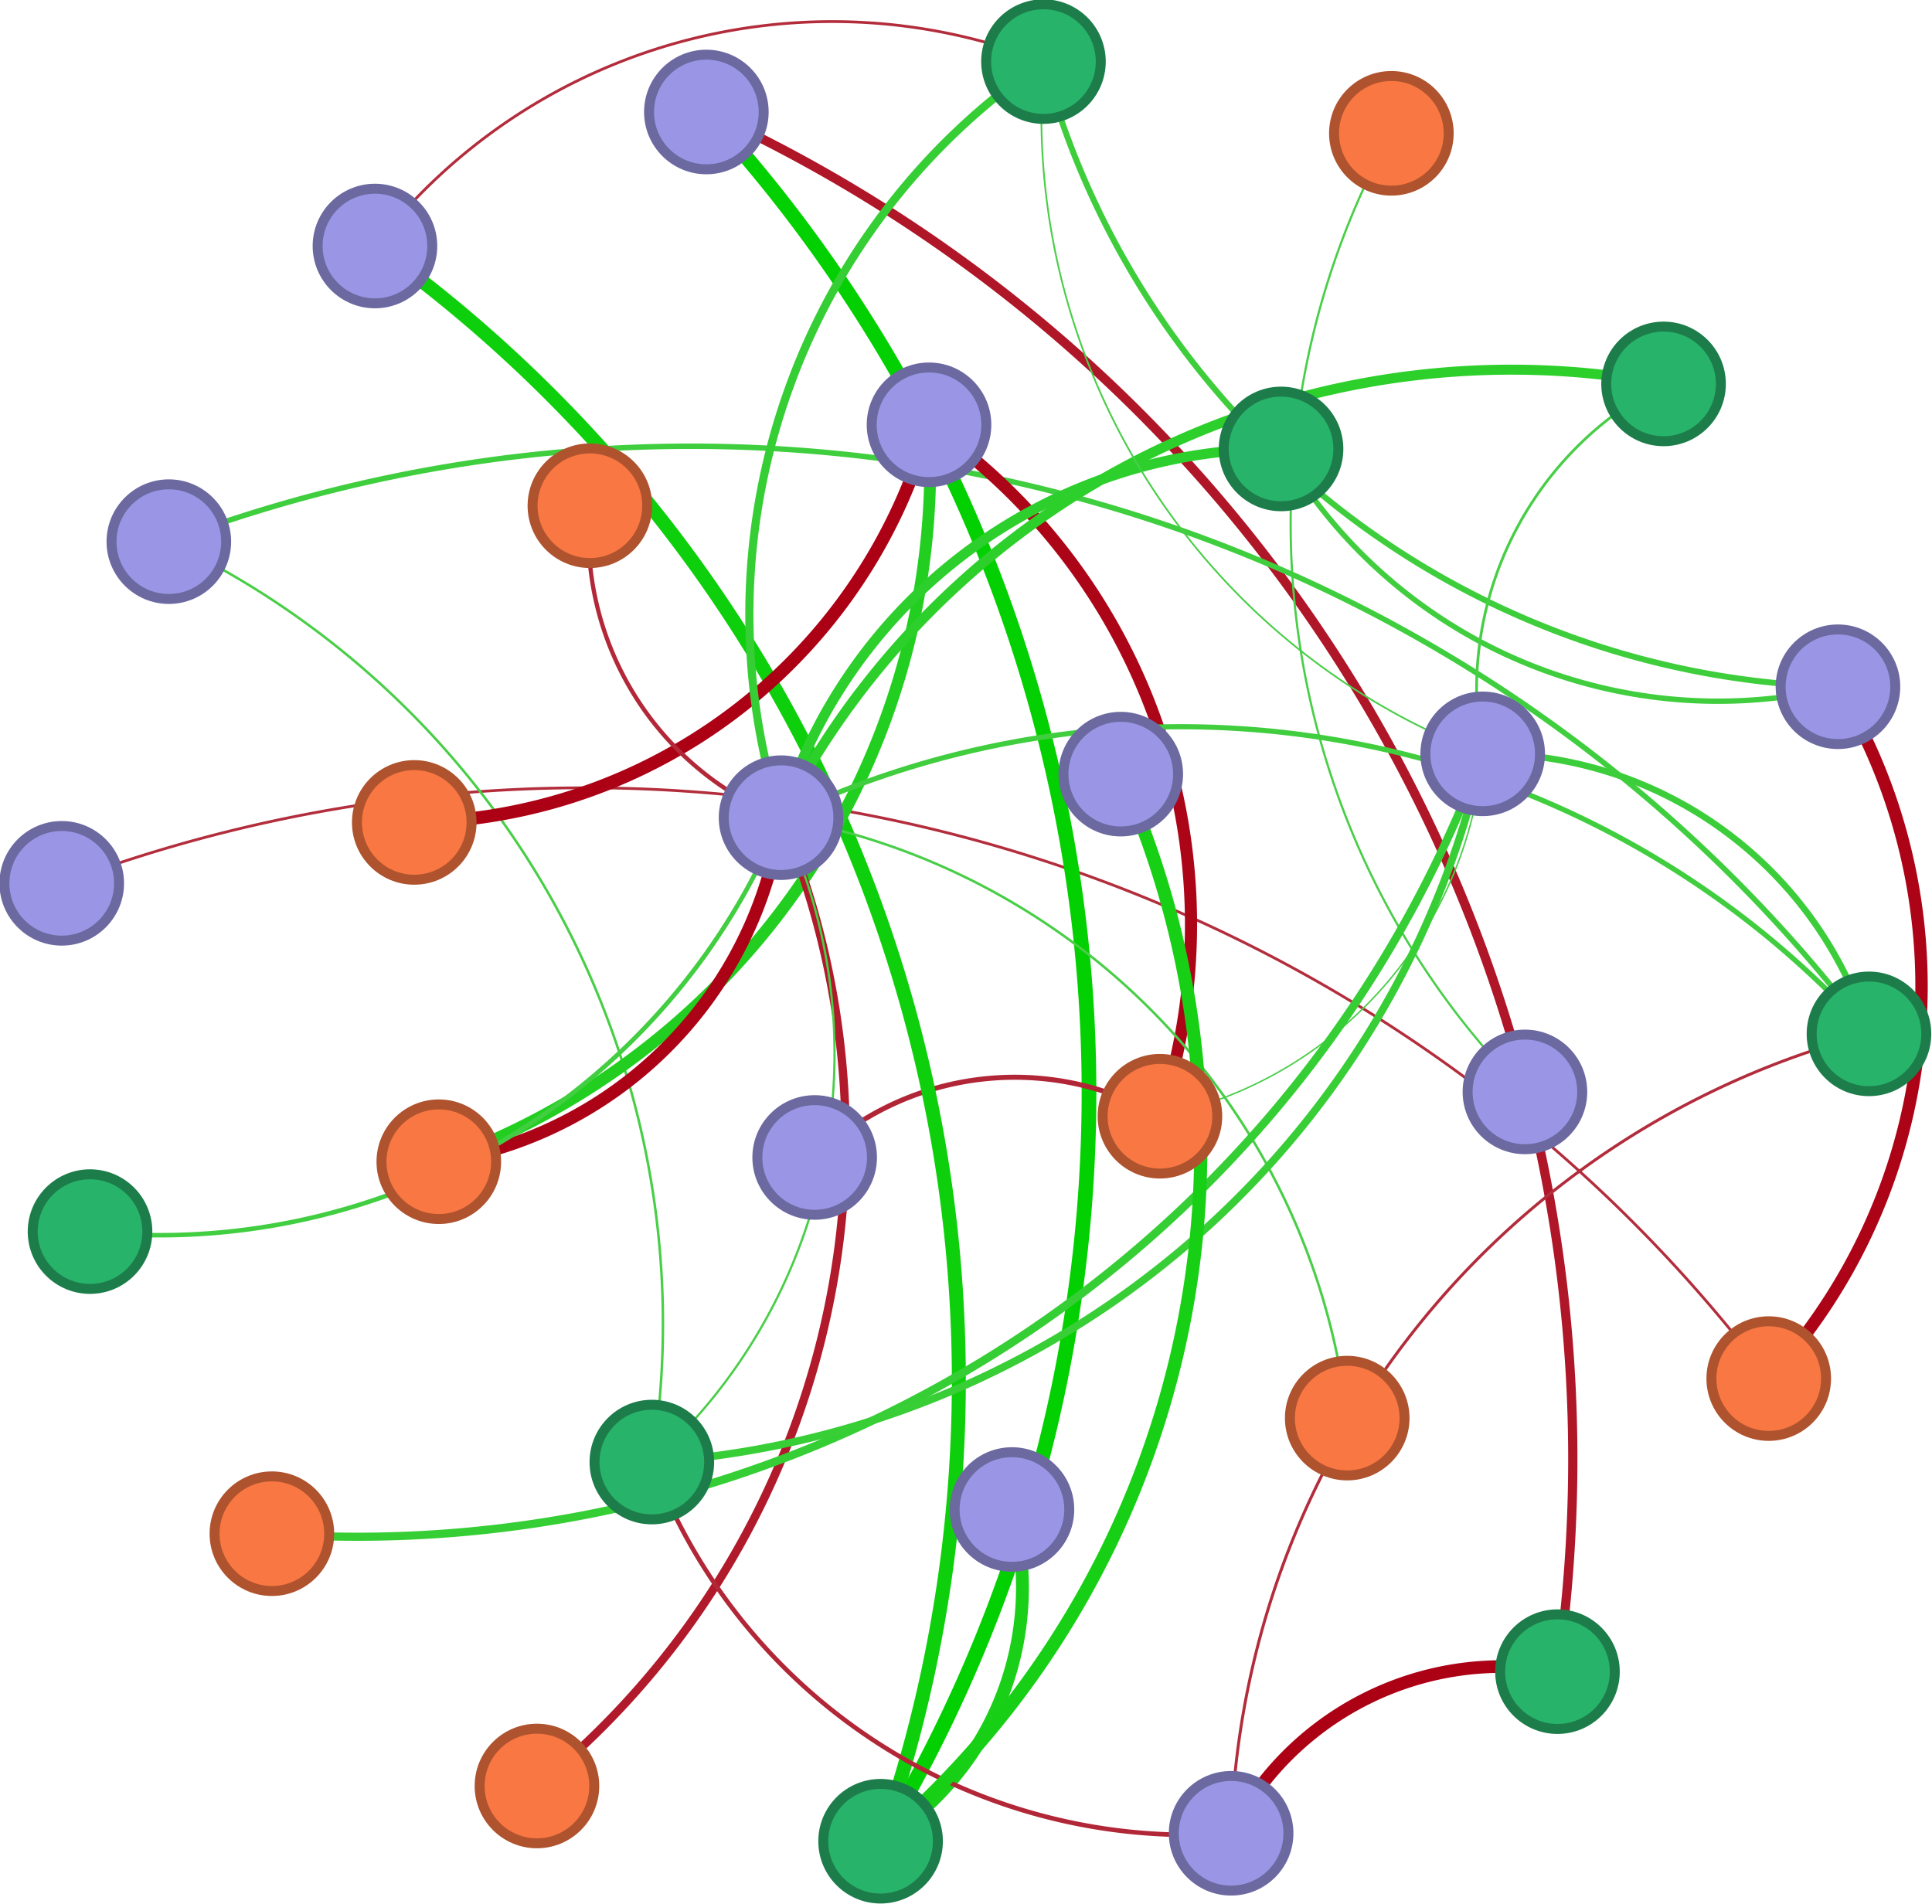 <?xml version="1.0" encoding="UTF-8"?>
<!DOCTYPE svg PUBLIC "-//W3C//DTD SVG 1.1//EN"
    "http://www.w3.org/Graphics/SVG/1.1/DTD/svg11.dtd" >
<svg contentScriptType="text/ecmascript" width="1315.0"
     xmlns:xlink="http://www.w3.org/1999/xlink" zoomAndPan="magnify"
     contentStyleType="text/css"
     viewBox="-658 -654 1315 1296" height="1296.0"
     preserveAspectRatio="xMidYMid meet" xmlns="http://www.w3.org/2000/svg"
     version="1.1">
    <g id="edges">
        <path stroke-linecap="round" fill="none"
              class="id_Bacterial_16S_rRNA id_S-TP"
              d="M -576.004,-66.859 A 1008.145,1008.145 0,0 1,519.682,251.07"
              stroke="#b32d3c" stroke-width="1.888" stroke-opacity="1.0"/>
        <path stroke-linecap="round" fill="none"
              class="id_Archaeal_16S_rRNA id_S-TP"
              d="M 612.941,-149.111 A 394.402,394.402 0,0 1,572.847,251.694"
              stroke="#ac0317" stroke-width="8.423" stroke-opacity="1.0"/>
        <path stroke-linecap="round" fill="none"
              class="id_Archaeal_16S_rRNA id_W-TN"
              d="M 550.663,-189.073 A 573.444,573.444 0,0 1,64.648,-571.538"
              stroke="#3ece3c" stroke-width="4.042" stroke-opacity="1.0"/>
        <path stroke-linecap="round" fill="none"
              class="id_Archaeal_16S_rRNA id_W-NH_{4}^{+}"
              d="M 551.257,-179.009 A 343.476,343.476 0,0 1,237.364,-313.064"
              stroke="#40ce3e" stroke-width="3.651" stroke-opacity="1.0"/>
        <path stroke-linecap="round" fill="none" class="id_AOA_amoA id_W-pH"
              d="M -149.19,-545.959 A 985.883,985.883 0,0 1,-37.51,562.571"
              stroke="#02d000" stroke-width="10.0" stroke-opacity="1.0"/>
        <path stroke-linecap="round" fill="none" class="id_AOA_amoA id_W-COD"
              d="M -139.024,-559.37 A 1007.865,1007.865 0,0 1,407.281,441.824"
              stroke="#af1627" stroke-width="6.289" stroke-opacity="1.0"/>
        <path stroke-linecap="round" fill="none" class="id_AOB_amoA id_Ⅳ-Area"
              d="M 351.239,58.049 A 549.012,549.012 0,0 1,269.956,-525.376"
              stroke="#49ce48" stroke-width="1.48" stroke-opacity="1.0"/>
        <path stroke-linecap="round" fill="none" class="id_narG id_W-DO"
              d="M -505.475,-265.715 A 589.625,589.625 0,0 1,-209.071,299.168"
              stroke="#48ce47" stroke-width="1.703" stroke-opacity="1.0"/>
        <path stroke-linecap="round" fill="none" class="id_narG id_W-T"
              d="M -503.118,-299.457 A 1003.925,1003.925 0,0 1,587.883,16.425"
              stroke="#3fce3e" stroke-width="3.69" stroke-opacity="1.0"/>
        <path stroke-linecap="round" fill="none" class="id_napA id_Ⅰ-Area"
              d="M -69.871,108.073 A 197.234,197.234 0,0 1,92.739,88.653"
              stroke="#b12636" stroke-width="3.434" stroke-opacity="1.0"/>
        <path stroke-linecap="round" fill="none" class="id_nirK id_W-pH"
              d="M -368.85,-461.119 A 949.248,949.248 0,0 1,-45.53,559.009"
              stroke="#0ecf0c" stroke-width="9.511" stroke-opacity="1.0"/>
        <path stroke-linecap="round" fill="none" class="id_nirK id_W-TN"
              d="M -375.088,-518.631 A 393.341,393.341 0,0 1,11.975,-625.427"
              stroke="#b32c3c" stroke-width="1.899" stroke-opacity="1.0"/>
        <path stroke-linecap="round" fill="none" class="id_nosZ id_W-pH"
              d="M 37.593,415.382 A 202.381,202.381 0,0 1,-25.016,573.497"
              stroke="#1acf18" stroke-width="8.758" stroke-opacity="1.0"/>
        <path stroke-linecap="round" fill="none" class="id_cnorB id_S-TN"
              d="M -39.292,-324.687 A 368.951,368.951 0,0 1,-333.752,-97.215"
              stroke="#ac0014" stroke-width="8.704" stroke-opacity="1.0"/>
        <path stroke-linecap="round" fill="none" class="id_cnorB id_HIX"
              d="M -25.066,-322.444 A 502.054,502.054 0,0 1,-320.001,120.96"
              stroke="#22cf20" stroke-width="8.065" stroke-opacity="1.0"/>
        <path stroke-linecap="round" fill="none" class="id_cnorB id_Ⅰ-Area"
              d="M 7.92,-338.969 A 413.512,413.512 0,0 1,142.812,64.958"
              stroke="#ac0518" stroke-width="8.26" stroke-opacity="1.0"/>
        <path stroke-linecap="round" fill="none" class="id_hzsA id_FI"
              d="M -84.975,-88.289 A 468.118,468.118 0,0 1,252.314,269.444"
              stroke="#48ce47" stroke-width="1.701" stroke-opacity="1.0"/>
        <path stroke-linecap="round" fill="none" class="id_hzsA id_HIX"
              d="M -135.486,-55.99 A 275.267,275.267 0,0 1,-317.973,127.468"
              stroke="#ac0216" stroke-width="8.501" stroke-opacity="1.0"/>
        <path stroke-linecap="round" fill="none" class="id_hzsA id_Ⅲ-Area"
              d="M -163.995,-116.977 A 207.526,207.526 0,0 1,-256.129,-267.342"
              stroke="#b22838" stroke-width="2.885" stroke-opacity="1.0"/>
        <path stroke-linecap="round" fill="none" class="id_hzsA id_Ⅴ-Area"
              d="M -111.482,-57.706 A 566.466,566.466 0,0 1,-260.593,533.853"
              stroke="#b01a2b" stroke-width="5.693" stroke-opacity="1.0"/>
        <path stroke-linecap="round" fill="none" class="id_hzsA id_W-DO"
              d="M -110.314,-58.165 A 372.809,372.809 0,0 1,-184.374,311.231"
              stroke="#49ce48" stroke-width="1.51" stroke-opacity="1.0"/>
        <path stroke-linecap="round" fill="none" class="id_hzsA id_W-TN"
              d="M -137.398,-138.346 A 453.986,453.986 0,0 1,18.209,-586.754"
              stroke="#35ce34" stroke-width="5.55" stroke-opacity="1.0"/>
        <path stroke-linecap="round" fill="none" class="id_hzsA id_W-NO_{2}^{-}"
              d="M -144.213,-58.932 A 456.896,456.896 0,0 1,-554.394,186.786"
              stroke="#42ce41" stroke-width="3.079" stroke-opacity="1.0"/>
        <path stroke-linecap="round" fill="none" class="id_hzsA id_W-NO_{3}^{-}"
              d="M -105.744,-134.438 A 557.769,557.769 0,0 1,432.355,-398.952"
              stroke="#2dcf2b" stroke-width="6.816" stroke-opacity="1.0"/>
        <path stroke-linecap="round" fill="none" class="id_hzsA id_W-NH_{4}^{+}"
              d="M -111.765,-137.201 A 352.392,352.392 0,0 1,171.593,-346.192"
              stroke="#2ccf2b" stroke-width="6.894" stroke-opacity="1.0"/>
        <path stroke-linecap="round" fill="none" class="id_hzsA id_W-T"
              d="M -87.56,-114.443 A 629.136,629.136 0,0 1,584.741,19.157"
              stroke="#40ce3f" stroke-width="3.512" stroke-opacity="1.0"/>
        <path stroke-linecap="round" fill="none" class="id_hzsB id_Ⅰ-Area"
              d="M 344.378,-98.999 A 275.258,275.258 0,0 1,172.292,94.235"
              stroke="#4bce4a" stroke-width="1.0" stroke-opacity="1.0"/>
        <path stroke-linecap="round" fill="none" class="id_hzsB id_Ⅱ-Area"
              d="M 335.415,-101.49 A 816.913,816.913 0,0 1,-430.585,391.921"
              stroke="#35ce34" stroke-width="5.535" stroke-opacity="1.0"/>
        <path stroke-linecap="round" fill="none" class="id_hzsB id_W-DO"
              d="M 340.462,-99.827 A 619.258,619.258 0,0 1,-172.126,337.148"
              stroke="#38ce36" stroke-width="5.137" stroke-opacity="1.0"/>
        <path stroke-linecap="round" fill="none" class="id_hzsB id_W-TN"
              d="M 312.254,-157.655 A 465.052,465.052 0,0 1,50.838,-569.698"
              stroke="#4ace49" stroke-width="1.162" stroke-opacity="1.0"/>
        <path stroke-linecap="round" fill="none" class="id_hzsB id_W-NO_{3}^{-}"
              d="M 347.036,-183.046 A 233.588,233.588 0,0 1,438.443,-370.027"
              stroke="#47ce46" stroke-width="1.858" stroke-opacity="1.0"/>
        <path stroke-linecap="round" fill="none" class="id_hzsB id_W-T"
              d="M 393.5,-138.214 A 270.613,270.613 0,0 1,598.434,10.349"
              stroke="#3cce3a" stroke-width="4.402" stroke-opacity="1.0"/>
        <path stroke-linecap="round" fill="none" class="id_hzo id_W-DO"
              d="M 137.557,594.743 A 390.251,390.251 0,0 1,-197.361,380.098"
              stroke="#b22737" stroke-width="3.099" stroke-opacity="1.0"/>
        <path stroke-linecap="round" fill="none" class="id_hzo id_W-COD"
              d="M 202.837,558.237 A 206.572,206.572 0,0 1,359.819,480.481"
              stroke="#ac0115" stroke-width="8.585" stroke-opacity="1.0"/>
        <path stroke-linecap="round" fill="none" class="id_hzo id_W-T"
              d="M 182.765,551.622 A 580.121,580.121 0,0 1,573.476,61.891"
              stroke="#b22c3c" stroke-width="2.011" stroke-opacity="1.0"/>
        <path stroke-linecap="round" fill="none" class="id_nifH id_W-pH"
              d="M 120.878,-87.793 A 620.452,620.452 0,0 1,-27.328,570.74"
              stroke="#17cf15" stroke-width="8.966" stroke-opacity="1.0"/>
    </g>
    <g id="nodes">
        <circle fill-opacity="1.0" fill="#9a96e5" r="39.008" cx="-615.976"
                class="id_Bacterial_16S_rRNA" cy="-52.716" stroke="#6b69a0"
                stroke-opacity="1.0" stroke-width="6.784"/>
        <circle fill-opacity="1.0" fill="#f97743" r="39.008" cx="545.876"
                class="id_S-TP" cy="284.411" stroke="#ae532e"
                stroke-opacity="1.0" stroke-width="6.784"/>
        <circle fill-opacity="1.0" fill="#9a96e5" r="39.008" cx="592.986"
                class="id_Archaeal_16S_rRNA" cy="-186.521" stroke="#6b69a0"
                stroke-opacity="1.0" stroke-width="6.784"/>
        <circle fill-opacity="1.0" fill="#28b36a" r="39.008" cx="52.218"
                class="id_W-TN" cy="-612.075" stroke="#1c7d4a"
                stroke-opacity="1.0" stroke-width="6.784"/>
        <circle fill-opacity="1.0" fill="#28b36a" r="39.008" cx="213.935"
                class="id_W-NH_{4}^{+}" cy="-348.403" stroke="#1c7d4a"
                stroke-opacity="1.0" stroke-width="6.784"/>
        <circle fill-opacity="1.0" fill="#9a96e5" r="39.008" cx="-177.225"
                class="id_AOA_amoA" cy="-577.768" stroke="#6b69a0"
                stroke-opacity="1.0" stroke-width="6.784"/>
        <circle fill-opacity="1.0" fill="#28b36a" r="39.008" cx="-58.636"
                class="id_W-pH" cy="599.333" stroke="#1c7d4a"
                stroke-opacity="1.0" stroke-width="6.784"/>
        <circle fill-opacity="1.0" fill="#28b36a" r="39.008" cx="402.08"
                class="id_W-COD" cy="483.904" stroke="#1c7d4a"
                stroke-opacity="1.0" stroke-width="6.784"/>
        <circle fill-opacity="1.0" fill="#9a96e5" r="39.008" cx="379.932"
                class="id_AOB_amoA" cy="89.265" stroke="#6b69a0"
                stroke-opacity="1.0" stroke-width="6.784"/>
        <circle fill-opacity="1.0" fill="#f97743" r="39.008" cx="289.024"
                class="id_Ⅳ-Area" cy="-563.246" stroke="#ae532e"
                stroke-opacity="1.0" stroke-width="6.784"/>
        <circle fill-opacity="1.0" fill="#9a96e5" r="39.008" cx="-543.083"
                class="id_narG" cy="-285.295" stroke="#6b69a0"
                stroke-opacity="1.0" stroke-width="6.784"/>
        <circle fill-opacity="1.0" fill="#28b36a" r="39.008" cx="-214.328"
                class="id_W-DO" cy="341.24" stroke="#1c7d4a"
                stroke-opacity="1.0" stroke-width="6.784"/>
        <circle fill-opacity="1.0" fill="#28b36a" r="39.008" cx="614.1"
                class="id_W-T" cy="49.749" stroke="#1c7d4a"
                stroke-opacity="1.0" stroke-width="6.784"/>
        <circle fill-opacity="1.0" fill="#9a96e5" r="39.008" cx="-103.505"
                class="id_napA" cy="133.891" stroke="#6b69a0"
                stroke-opacity="1.0" stroke-width="6.784"/>
        <circle fill-opacity="1.0" fill="#f97743" r="39.008" cx="131.506"
                class="id_Ⅰ-Area" cy="105.823" stroke="#ae532e"
                stroke-opacity="1.0" stroke-width="6.784"/>
        <circle fill-opacity="1.0" fill="#9a96e5" r="39.008" cx="-402.79"
                class="id_nirK" cy="-486.532" stroke="#6b69a0"
                stroke-opacity="1.0" stroke-width="6.784"/>
        <circle fill-opacity="1.0" fill="#9a96e5" r="39.008" cx="30.774"
                class="id_nosZ" cy="373.534" stroke="#6b69a0"
                stroke-opacity="1.0" stroke-width="6.784"/>
        <circle fill-opacity="1.0" fill="#9a96e5" r="39.008" cx="-25.672"
                class="id_cnorB" cy="-364.84" stroke="#6b69a0"
                stroke-opacity="1.0" stroke-width="6.784"/>
        <circle fill-opacity="1.0" fill="#f97743" r="39.008" cx="-376.043"
                class="id_S-TN" cy="-94.176" stroke="#ae532e"
                stroke-opacity="1.0" stroke-width="6.784"/>
        <circle fill-opacity="1.0" fill="#f97743" r="39.008" cx="-359.336"
                class="id_HIX" cy="136.789" stroke="#ae532e"
                stroke-opacity="1.0" stroke-width="6.784"/>
        <circle fill-opacity="1.0" fill="#9a96e5" r="39.008" cx="-126.384"
                class="id_hzsA" cy="-97.401" stroke="#6b69a0"
                stroke-opacity="1.0" stroke-width="6.784"/>
        <circle fill-opacity="1.0" fill="#f97743" r="39.008" cx="258.977"
                class="id_FI" cy="311.317" stroke="#ae532e"
                stroke-opacity="1.0" stroke-width="6.784"/>
        <circle fill-opacity="1.0" fill="#f97743" r="39.008" cx="-256.493"
                class="id_Ⅲ-Area" cy="-309.741" stroke="#ae532e"
                stroke-opacity="1.0" stroke-width="6.784"/>
        <circle fill-opacity="1.0" fill="#f97743" r="39.008" cx="-292.531"
                class="id_Ⅴ-Area" cy="561.741" stroke="#ae532e"
                stroke-opacity="1.0" stroke-width="6.784"/>
        <circle fill-opacity="1.0" fill="#28b36a" r="39.008" cx="-596.724"
                class="id_W-NO_{2}^{-}" cy="184.355" stroke="#1c7d4a"
                stroke-opacity="1.0" stroke-width="6.784"/>
        <circle fill-opacity="1.0" fill="#28b36a" r="39.008" cx="474.288"
                class="id_W-NO_{3}^{-}" cy="-392.675" stroke="#1c7d4a"
                stroke-opacity="1.0" stroke-width="6.784"/>
        <circle fill-opacity="1.0" fill="#9a96e5" r="39.008" cx="351.182"
                class="id_hzsB" cy="-140.849" stroke="#6b69a0"
                stroke-opacity="1.0" stroke-width="6.784"/>
        <circle fill-opacity="1.0" fill="#f97743" r="39.008" cx="-472.941"
                class="id_Ⅱ-Area" cy="390.001" stroke="#ae532e"
                stroke-opacity="1.0" stroke-width="6.784"/>
        <circle fill-opacity="1.0" fill="#9a96e5" r="39.008" cx="179.949"
                class="id_hzo" cy="593.929" stroke="#6b69a0"
                stroke-opacity="1.0" stroke-width="6.784"/>
        <circle fill-opacity="1.0" fill="#9a96e5" r="39.008" cx="104.838"
                class="id_nifH" cy="-127.042" stroke="#6b69a0"
                stroke-opacity="1.0" stroke-width="6.784"/>
    </g>
</svg>